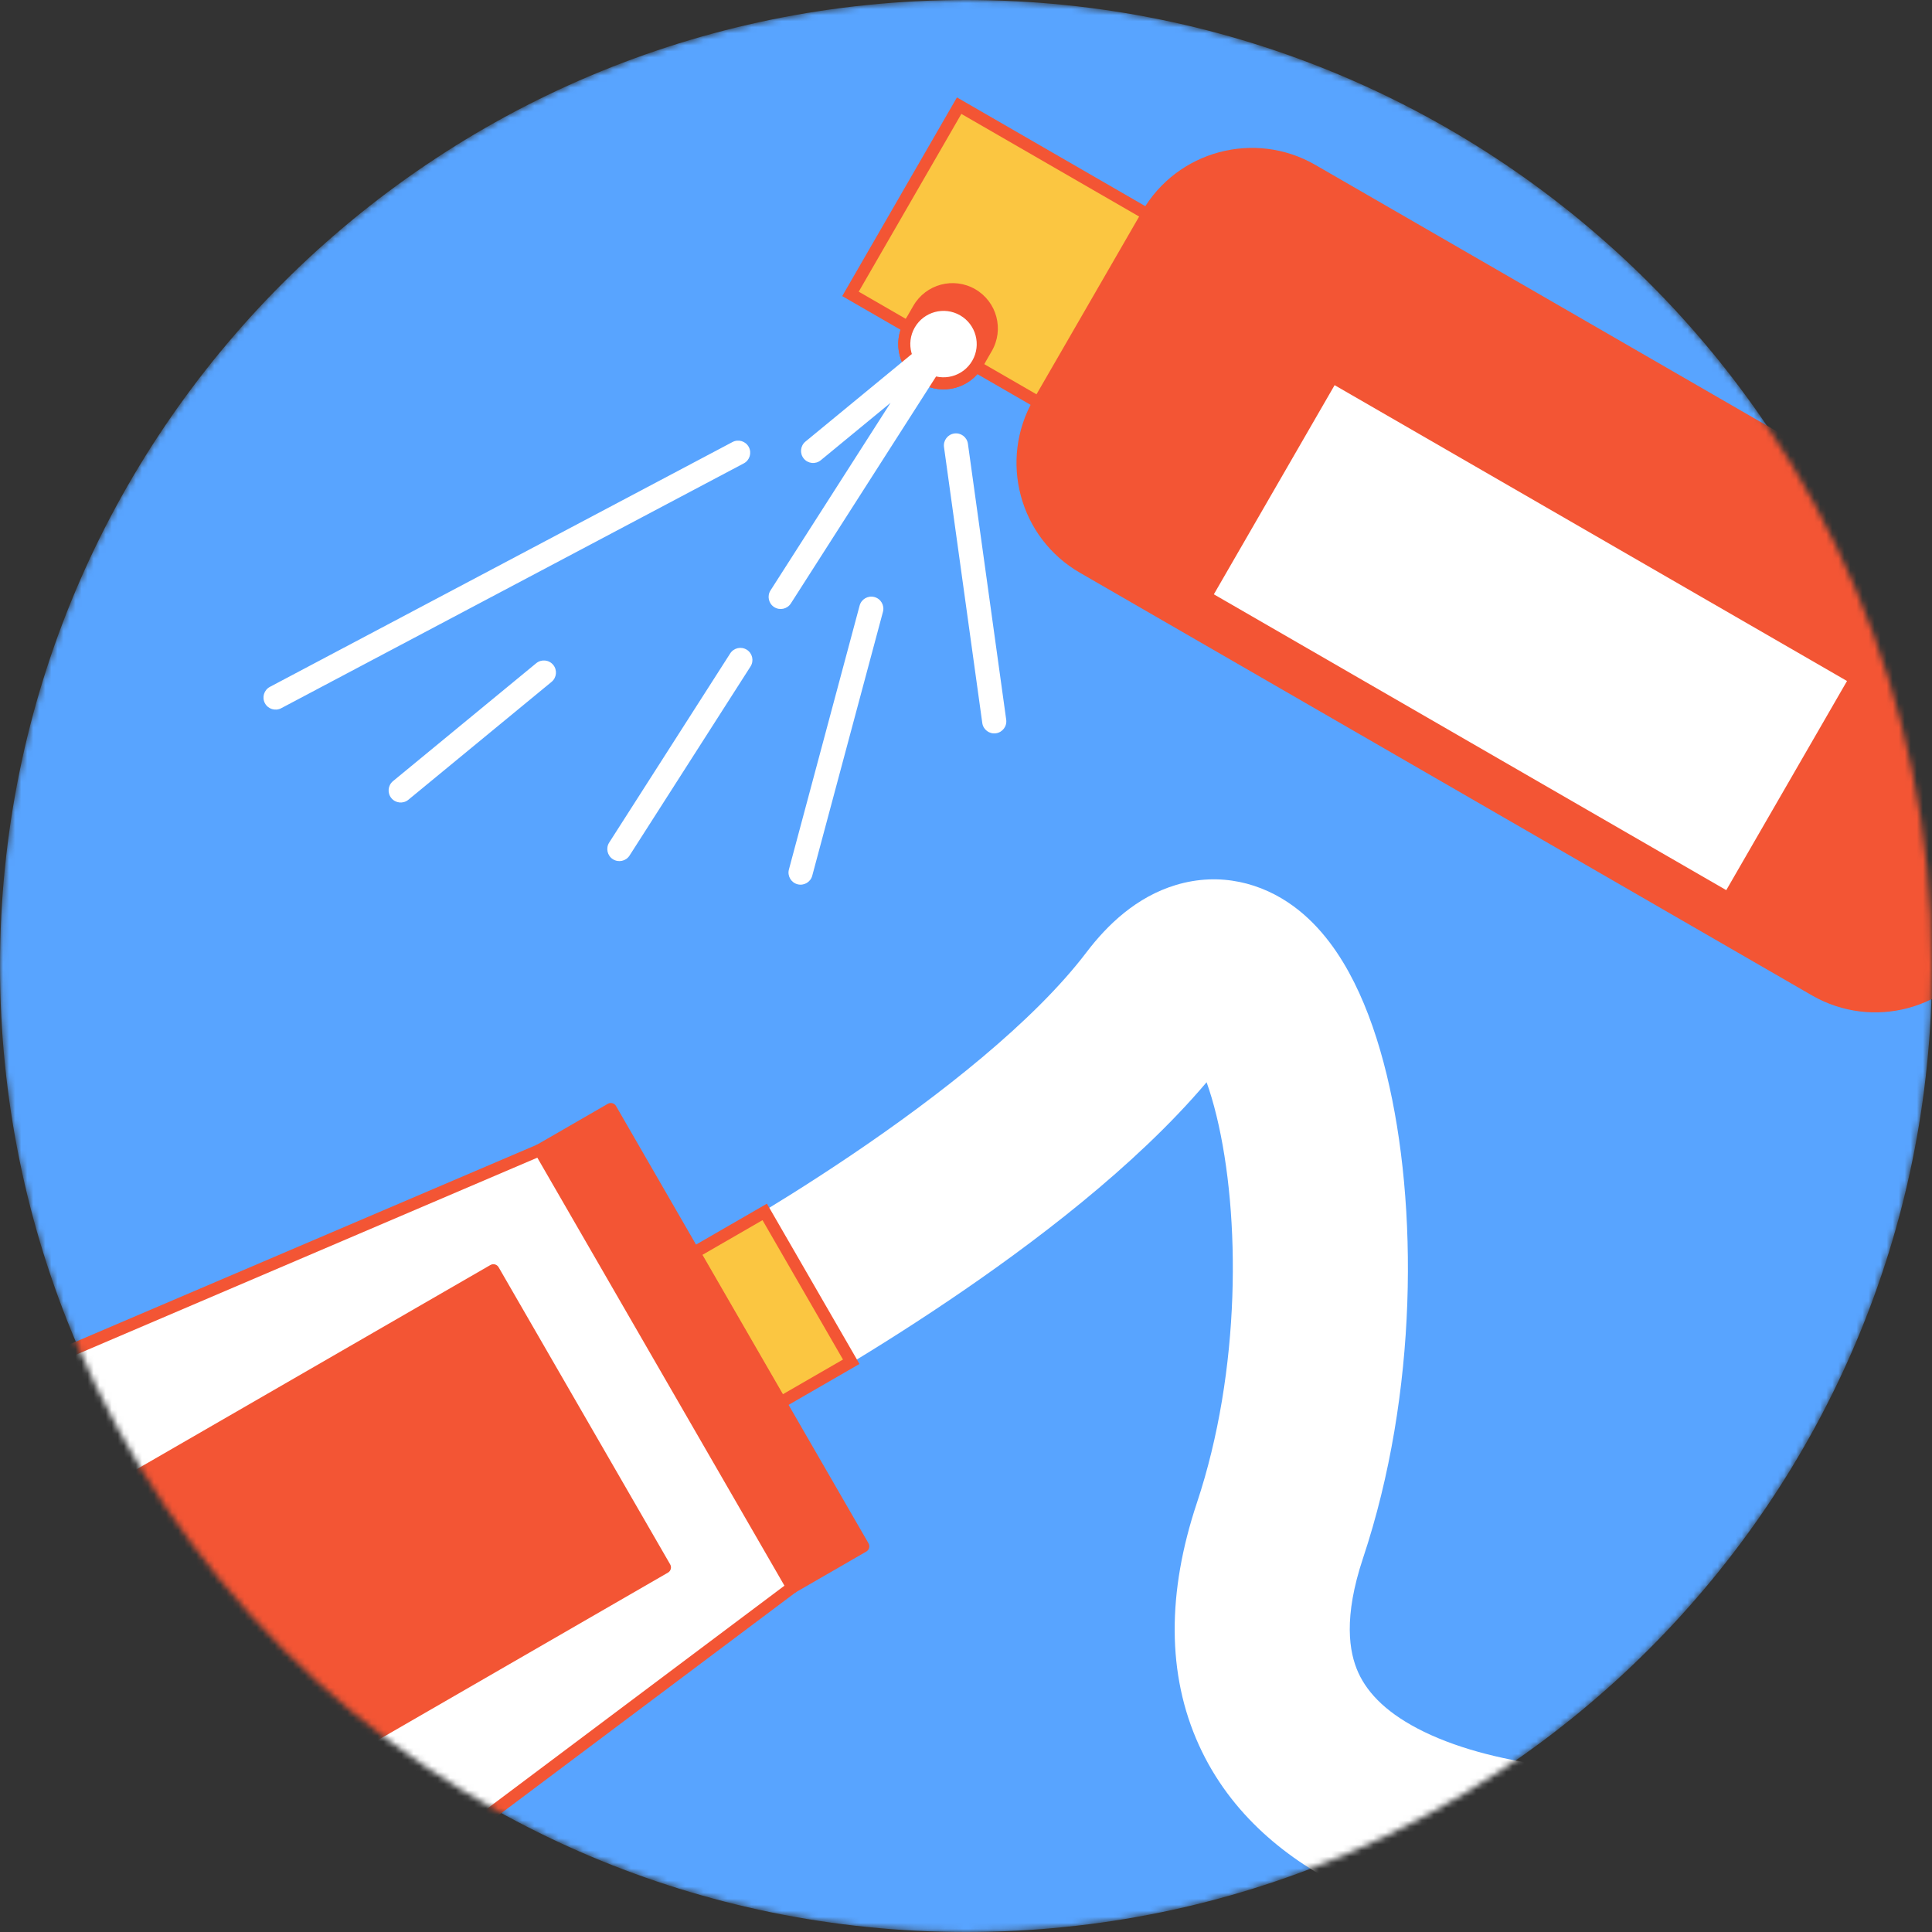 <svg fill="none" height="320" viewBox="0 0 320 320" width="320" xmlns="http://www.w3.org/2000/svg" xmlns:xlink="http://www.w3.org/1999/xlink"><rect x="0" y="0" width="320" height="320" fill="#333333" stroke="none"/><mask id="a" height="320" maskUnits="userSpaceOnUse" width="320" x="0" y="0"><path d="m160 0c-88.366 0-160 71.634-160 160 0 88.366 71.634 160 160 160 88.366 0 160-71.634 160-160 0-88.366-71.634-160-160-160z" fill="#fff"/></mask><g mask="url(#a)"><path d="m160 0c-88.366 0-160 71.634-160 160 0 88.366 71.634 160 160 160 88.366 0 160-71.634 160-160 0-88.366-71.634-160-160-160z" fill="#58a4ff"/><path d="m179.367 93.996c-9.565-5.523-12.843-17.755-7.32-27.32l18-31.177c5.523-9.566 17.755-12.843 27.32-7.321l121.244 70c9.566 5.523 12.843 17.755 7.32 27.321l-18 31.177c-5.522 9.565-17.754 12.843-27.32 7.32z" fill="#f35534"/><path clip-rule="evenodd" d="m178.866 94.863c-10.044-5.799-13.485-18.642-7.686-28.687l18-31.177c5.799-10.044 18.642-13.486 28.686-7.686l121.244 70c10.044 5.799 13.485 18.643 7.686 28.687l-18 31.177c-5.799 10.044-18.642 13.485-28.686 7.686zm-5.954-27.687c-5.247 9.088-2.133 20.708 6.954 25.954l121.244 70c9.087 5.247 20.708 2.133 25.954-6.954l18-31.177c5.247-9.088 2.133-20.708-6.954-25.955l-121.244-70c-9.087-5.247-20.708-2.133-25.954 6.954z" fill="#f35534" fill-rule="evenodd"/><path d="m140.867 48.676 18-31.177 31.177 18-18 31.177z" fill="#fbc641"/><path clip-rule="evenodd" d="m139.5 49.043 19-32.909 32.909 19-19 32.909zm2.732-.732 29.445 17 17-29.445-29.445-17z" fill="#f35534" fill-rule="evenodd"/><path d="m199.688 98.801 20.999-36.373 86.603 50-21 36.373z" fill="#fff"/><g fill="#f35534"><path clip-rule="evenodd" d="m199.187 99.668c-.478-.276-.642-.888-.366-1.366l21-36.373c.276-.478.888-.642 1.366-.366l86.603 50c.478.276.642.888.366 1.366l-21 36.373c-.276.478-.888.642-1.366.366zm1.866-1.232 84.871 49 20-34.641-84.871-49z" fill-rule="evenodd"/><path d="m153.021 62.621c-3.109-1.795-4.174-5.77-2.379-8.879l1.5-2.598c1.795-3.109 5.77-4.174 8.879-2.379s4.174 5.77 2.379 8.879l-1.5 2.598c-1.795 3.109-5.77 4.174-8.879 2.379z"/><path clip-rule="evenodd" d="m152.526 63.488c-3.587-2.071-4.816-6.658-2.745-10.245l1.5-2.598c2.071-3.587 6.658-4.816 10.245-2.745 3.588 2.071 4.817 6.658 2.746 10.245l-1.5 2.598c-2.071 3.587-6.658 4.816-10.246 2.745zm-1.013-9.245c-1.518 2.631-.617 5.994 2.013 7.513 2.631 1.519 5.995.618 7.514-2.013l1.5-2.598c1.518-2.631.617-5.994-2.014-7.513-2.63-1.519-5.994-.618-7.513 2.013z" fill-rule="evenodd"/></g><path d="m159.52 51.363c3.109 1.795 4.174 5.77 2.379 8.879s-5.77 4.174-8.879 2.379-4.174-5.77-2.379-8.879 5.77-4.174 8.879-2.379z" fill="#fff"/><path clip-rule="evenodd" d="m151.513 54.243c-1.518 2.631-.617 5.994 2.013 7.513 2.631 1.519 5.995.618 7.514-2.013 1.518-2.631.617-5.994-2.014-7.513-2.63-1.519-5.994-.618-7.513 2.013zm1.013 9.245c-3.587-2.071-4.816-6.658-2.745-10.245s6.658-4.816 10.245-2.745c3.588 2.071 4.817 6.658 2.746 10.245s-6.658 4.816-10.246 2.745z" fill="#f35534" fill-rule="evenodd"/><path clip-rule="evenodd" d="m43.875 116.47c-.517-.977-.144-2.187.832-2.704l76.617-40.551c.976-.517 2.186-.144 2.703.832.517.976.144 2.187-.832 2.703l-76.616 40.552c-.976.516-2.187.144-2.703-.832zm20.947 15.723c-.702-.853-.58-2.113.273-2.815l23.719-19.527c.853-.702 2.113-.579 2.815.273.702.853.58 2.113-.273 2.816l-23.719 19.526c-.853.702-2.113.58-2.815-.273zm36.689 10.119c-.931-.595-1.203-1.832-.607-2.762l20.039-31.319c.595-.931 1.832-1.202 2.762-.607.931.595 1.202 1.832.607 2.763l-20.039 31.319c-.595.93-1.832 1.202-2.762.606zm31.621-66.355c-.702-.853-.58-2.113.273-2.815l21.349-17.575 2.956 2.622-26.719 41.759c-.595.93-1.832 1.202-2.762.607-.931-.596-1.202-1.832-.607-2.763l19.884-31.077-11.558 9.515c-.853.702-2.114.58-2.816-.273zm-1.048 70.503c-1.067-.286-1.7-1.382-1.414-2.449l11.711-43.709c.286-1.067 1.383-1.7 2.45-1.414 1.067.285 1.7 1.382 1.414 2.449l-11.712 43.709c-.286 1.067-1.382 1.7-2.449 1.414zm25.979-74.662c1.094-.152 2.104.612 2.256 1.706l6.34 45.698c.152 1.094-.612 2.104-1.706 2.256s-2.104-.612-2.256-1.706l-6.34-45.698c-.152-1.094.612-2.104 1.706-2.256z" fill="#fff" fill-rule="evenodd"/><path clip-rule="evenodd" d="m128.904 232.752c-.002.001-.004.002-6.902-12.752s-6.9-12.753-6.9-12.753l.012-.007.08-.043c.076-.042.197-.108.361-.198.327-.181.825-.457 1.476-.824 1.3-.732 3.206-1.822 5.566-3.218 4.73-2.798 11.242-6.799 18.354-11.6 14.624-9.872 30.285-22.144 39.003-33.626 3.476-4.577 8.291-9.185 14.808-11.147 7.352-2.213 14.263-.304 19.46 3.499 4.677 3.422 7.862 8.214 10.066 12.616 2.291 4.578 4.059 9.82 5.391 15.301 5.228 21.505 5.179 52.786-3.921 80.085-3.269 9.807-2.323 15.562-.778 18.962 1.616 3.556 4.976 6.924 10.894 9.797 12.39 6.017 30.956 7.364 44.931 6.205l2.395 28.901c-16.192 1.342-40.827.289-59.994-9.019-9.862-4.789-19.371-12.316-24.628-23.887-5.33-11.729-5.263-25.336-.332-40.129 7.301-21.902 7.251-47.62 3.254-64.065-.519-2.136-1.079-4.002-1.648-5.599-11.841 13.996-28.964 26.885-42.674 36.141-7.701 5.199-14.72 9.511-19.818 12.526-2.553 1.51-4.636 2.702-6.095 3.524-.73.411-1.305.73-1.705.951-.2.11-.357.196-.468.257l-.131.071-.039.022z" fill="#fff" fill-rule="evenodd"/><path d="m129.312 232.289-14.327-24.816 11.678-6.743 14.328 24.817z" fill="#fbc641"/><path clip-rule="evenodd" d="m128.945 233.656-15.327-26.548 13.41-7.743 15.328 26.549zm.732-2.732 9.947-5.742-13.328-23.084-9.946 5.742z" fill="#f35534" fill-rule="evenodd"/><path d="m131.234 262.906-41.816-72.429 11.754-6.786 41.817 72.43z" fill="#f35534"/><path clip-rule="evenodd" d="m131.733 263.773c-.478.277-1.09.113-1.366-.366l-41.816-72.429c-.276-.478-.112-1.09.366-1.366l11.752-6.785c.479-.277 1.09-.113 1.366.366l41.817 72.429c.277.478.113 1.09-.366 1.366zm-.134-2.232 10.021-5.785-40.817-70.697-10.02 5.785z" fill="#f35534" fill-rule="evenodd"/><path d="m17.781 348-58.781-101.812 130.422-55.71 41.817 72.429z" fill="#fff"/><path clip-rule="evenodd" d="m17.58 348.981c-.28-.057-.522-.232-.665-.48l-58.781-101.812c-.143-.248-.173-.545-.083-.816.09-.272.293-.491.556-.604l130.422-55.71c.465-.199 1.006-.018 1.259.42l41.816 72.429c.253.438.139.996-.266 1.3l-113.457 85.093c-.229.172-.52.237-.8.18zm.503-2.456 111.846-83.885-40.93-70.893-128.569 54.919z" fill="#f35534" fill-rule="evenodd"/><path d="m31.391 305.078-28.415-49.216 78.746-45.465 28.415 49.217z" fill="#f35534"/><path clip-rule="evenodd" d="m31.89 305.941c-.478.277-1.09.113-1.366-.366l-28.415-49.216c-.276-.478-.112-1.09.366-1.366l78.746-45.464c.478-.277 1.09-.113 1.366.366l28.415 49.216c.276.478.112 1.09-.366 1.366zm-.134-2.232 77.014-44.464-27.415-47.484-77.014 44.464z" fill="#f35534" fill-rule="evenodd"/><path d="m-25.607 239.6 7.099 12.296 7.099 12.295 7.099 12.295 7.099 12.295 7.099 12.296 7.099 12.295 7.099 12.295 7.099 12.296-13.402 10.037-7.348-12.727-7.348-12.726-7.348-12.727-7.348-12.726-7.348-12.727-7.348-12.726-7.348-12.727-7.348-12.726z" fill="#fff"/><path clip-rule="evenodd" d="m17.579 348.981c-.28-.058-.522-.232-.665-.48l-58.781-101.812c-.143-.248-.173-.545-.083-.816.09-.271.292-.491.555-.603l15.393-6.588c.466-.199 1.006-.019 1.26.419l56.789 98.363c.253.438.139.997-.267 1.3l-13.402 10.038c-.229.171-.52.236-.8.179zm.503-2.456 11.79-8.83-6.108-10.579-12.009 8.45zm-7.331-12.698 12.009-8.45-6.111-10.584-12.228 8.071zm-7.332-12.698 12.228-8.071-6.112-10.588-12.447 7.692zm-7.332-12.7 12.447-7.692-6.113-10.588-12.666 7.312zm-7.332-12.7 12.666-7.312-6.113-10.589-12.885 6.933zm-7.333-12.701 12.885-6.933-6.113-10.587-13.104 6.554zm-7.333-12.702 13.104-6.553-6.111-10.585-13.323 6.175zm-7.334-12.702 13.323-6.175-6.108-10.579-13.542 5.795z" fill="#f35534" fill-rule="evenodd"/></g></svg>